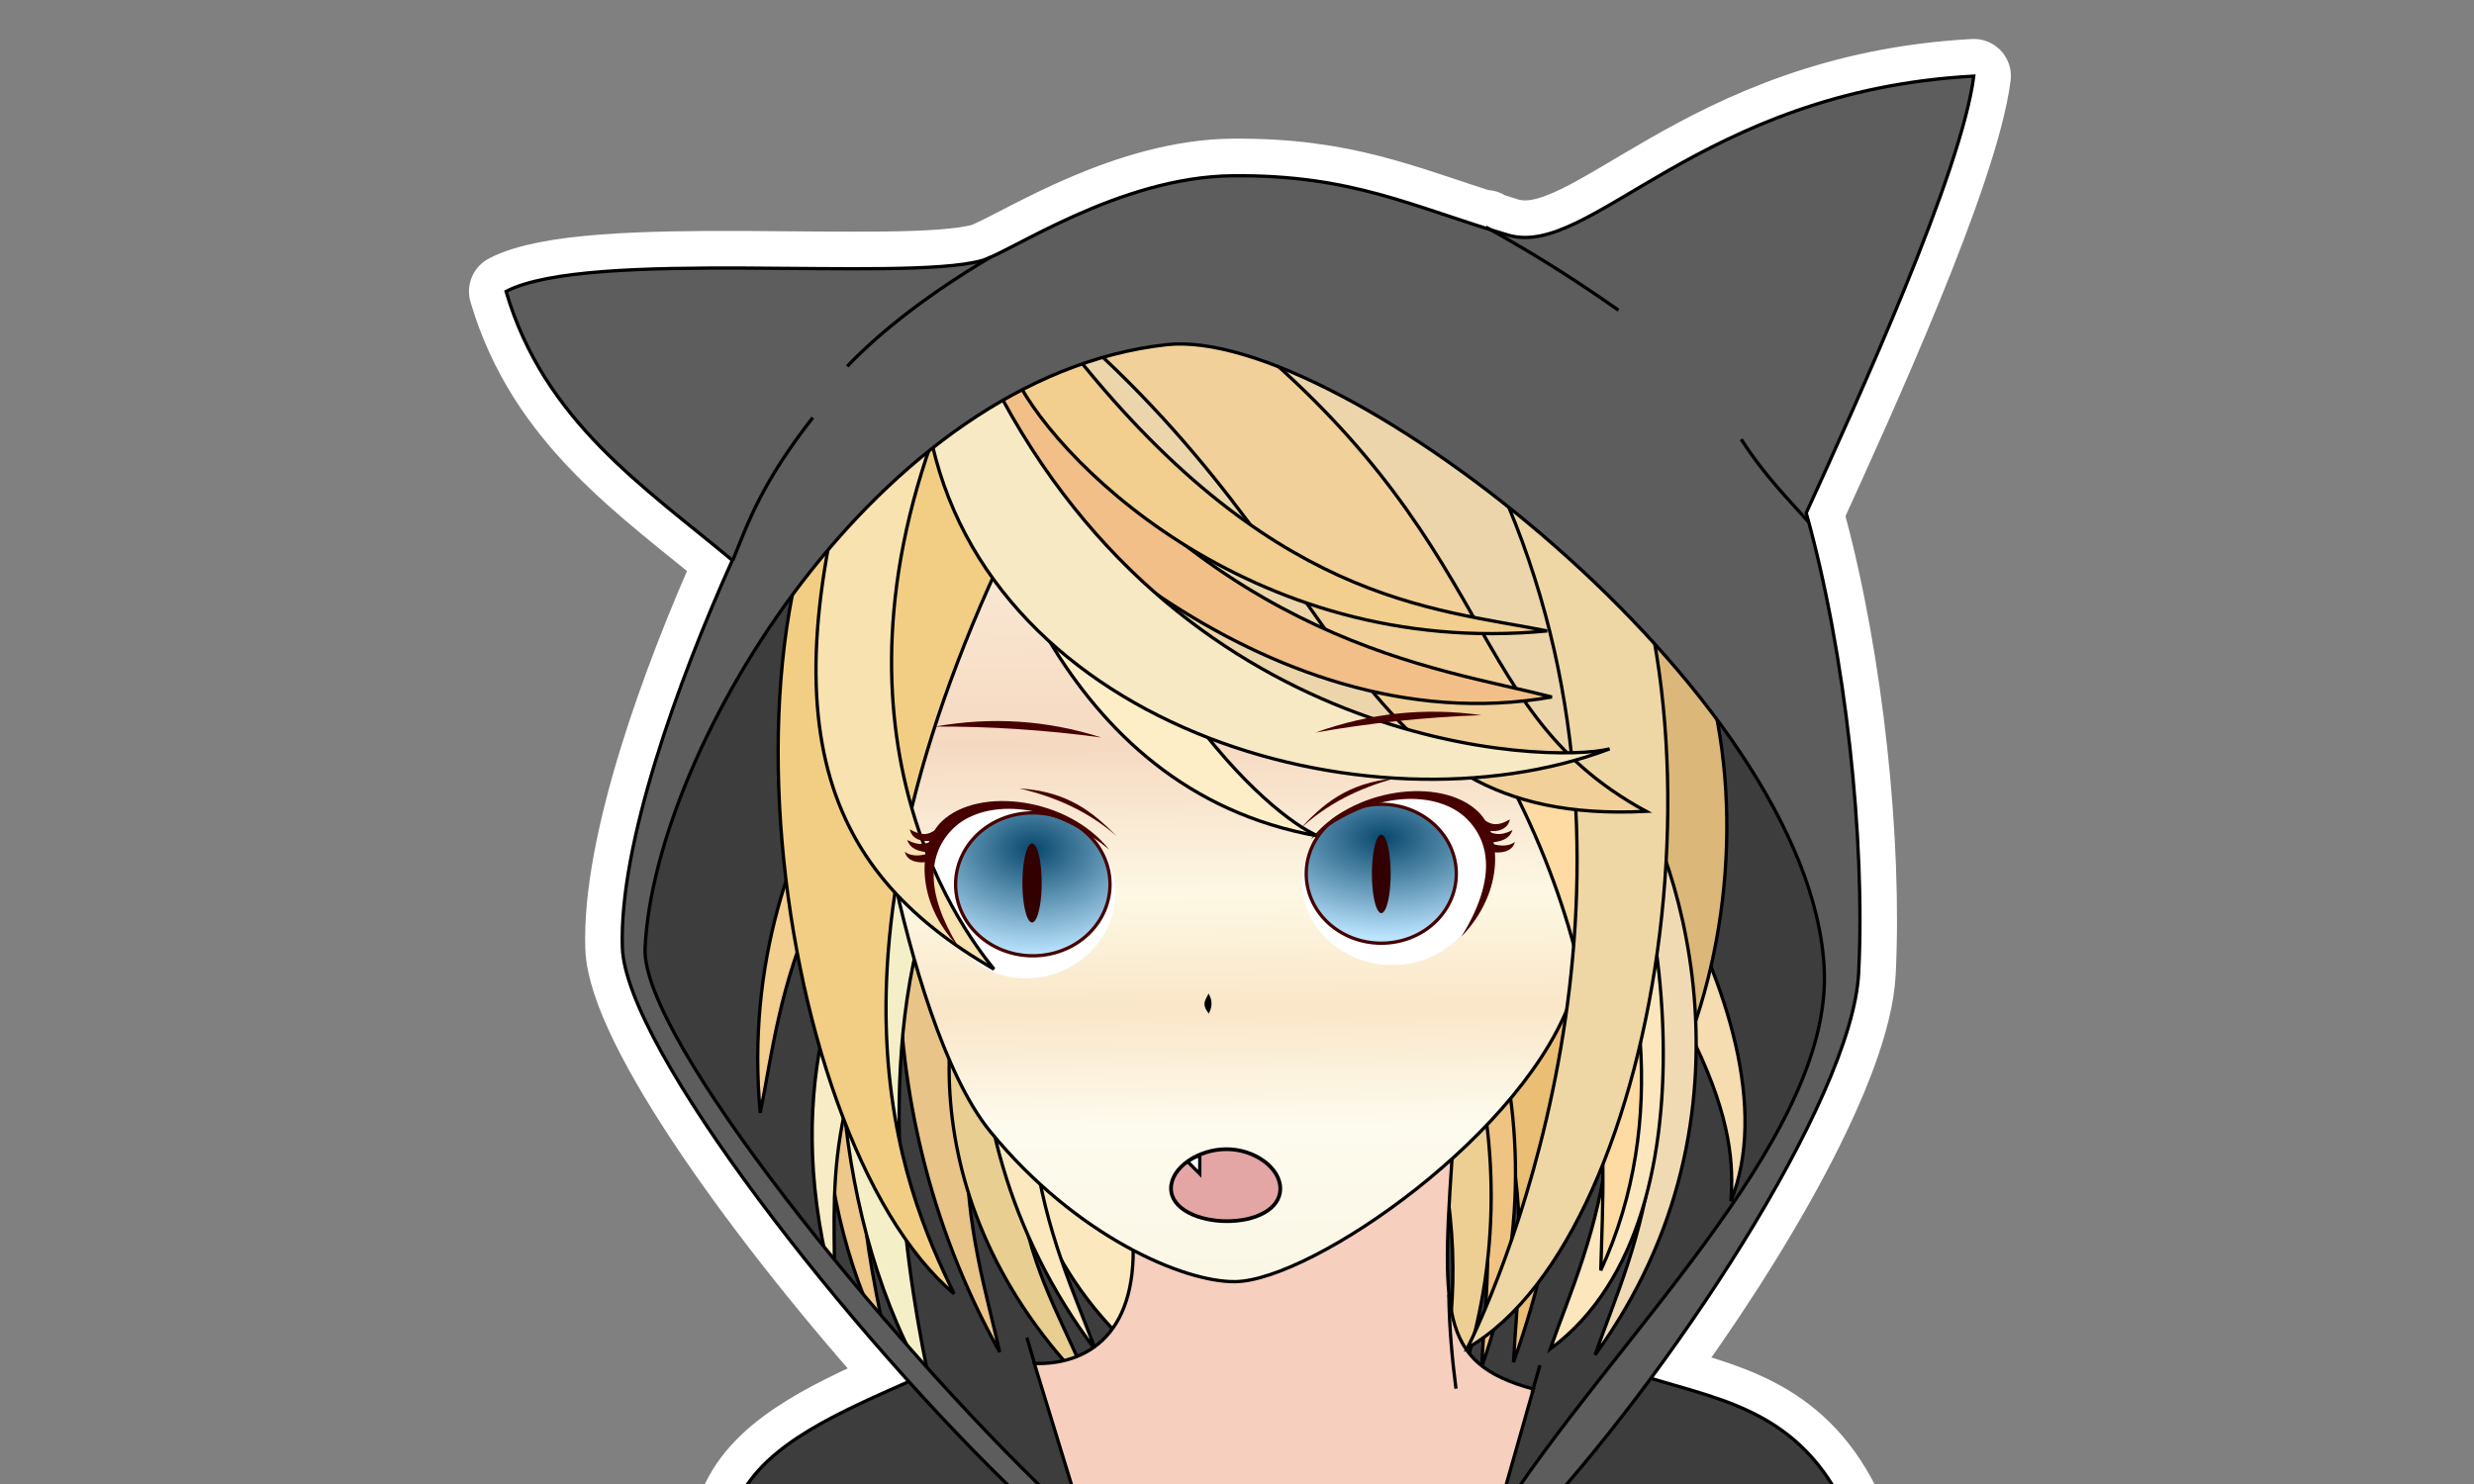 <?xml version="1.0" encoding="UTF-8" standalone="no"?>
<!-- Created with Inkscape (http://www.inkscape.org/) -->

<svg
   xmlns:dc="http://purl.org/dc/elements/1.1/"
   xmlns:cc="http://creativecommons.org/ns#"
   xmlns:rdf="http://www.w3.org/1999/02/22-rdf-syntax-ns#"
   xmlns:svg="http://www.w3.org/2000/svg"
   xmlns="http://www.w3.org/2000/svg"
   xmlns:xlink="http://www.w3.org/1999/xlink"
   xmlns:sodipodi="http://sodipodi.sourceforge.net/DTD/sodipodi-0.dtd"
   xmlns:inkscape="http://www.inkscape.org/namespaces/inkscape"
   width="500"
   height="300"
   id="svg2"
   version="1.1"
   inkscape:version="0.48.4 r9939"
   sodipodi:docname="qt.svg">
  <rect width="100%" height="100%" fill="#808080" stroke="none"/>
  <title
     id="title4018">Logo</title>
  <defs
     id="defs4">
    <linearGradient
       id="linearGradient4006"
       inkscape:collect="always">
      <stop
         id="stop4008"
         offset="0"
         style="stop-color:#08486d;stop-opacity:1" />
      <stop
         id="stop4010"
         offset="1"
         style="stop-color:#bce5ff;stop-opacity:1" />
    </linearGradient>
    <linearGradient
       id="linearGradient3980">
      <stop
         style="stop-color:#faebd6;stop-opacity:1;"
         offset="0"
         id="stop3982" />
      <stop
         id="stop3994"
         offset="0.274"
         style="stop-color:#f6d9c1;stop-opacity:1" />
      <stop
         id="stop3992"
         offset="0.48"
         style="stop-color:#fdf8e4;stop-opacity:1" />
      <stop
         id="stop3990"
         offset="0.636"
         style="stop-color:#fae6c8;stop-opacity:1" />
      <stop
         id="stop3988"
         offset="0.795"
         style="stop-color:#fdfbee;stop-opacity:1" />
      <stop
         style="stop-color:#fbf7e6;stop-opacity:1"
         offset="1"
         id="stop3984" />
    </linearGradient>
    <linearGradient
       inkscape:collect="always"
       id="linearGradient3957">
      <stop
         style="stop-color:#08486d;stop-opacity:1"
         offset="0"
         id="stop3959" />
      <stop
         style="stop-color:#bce5ff;stop-opacity:1"
         offset="1"
         id="stop3961" />
    </linearGradient>
    <linearGradient
       id="linearGradient3941">
      <stop
         style="stop-color:#640000;stop-opacity:1"
         offset="0"
         id="stop3943" />
      <stop
         id="stop3951"
         offset="0.33"
         style="stop-color:#830e0e;stop-opacity:1" />
      <stop
         id="stop3949"
         offset="0.83"
         style="stop-color:#ffeeee;stop-opacity:1" />
      <stop
         style="stop-color:#ffb2b2;stop-opacity:1"
         offset="1"
         id="stop3945" />
    </linearGradient>
    <radialGradient
       inkscape:collect="always"
       xlink:href="#linearGradient3957"
       id="radialGradient3965"
       cx="341.959"
       cy="646.761"
       fx="341.959"
       fy="646.761"
       r="55.048"
       gradientTransform="matrix(-2.187,-0.04,0.024,-1.323,1075.332,1503.236)"
       gradientUnits="userSpaceOnUse" />
    <radialGradient
       inkscape:collect="always"
       xlink:href="#linearGradient4006"
       id="radialGradient3973"
       cx="341.432"
       cy="632.445"
       fx="341.432"
       fy="632.445"
       r="55.048"
       gradientTransform="matrix(-0.003,1.367,-1.916,-0.004,1554.502,170.555)"
       gradientUnits="userSpaceOnUse" />
    <linearGradient
       inkscape:collect="always"
       xlink:href="#linearGradient3980"
       id="linearGradient3986"
       x1="490.274"
       y1="429.367"
       x2="494.711"
       y2="876.259"
       gradientUnits="userSpaceOnUse"
       gradientTransform="matrix(0.334,0,0,0.334,85.564,718.053)" />
  </defs>
  <sodipodi:namedview
     id="base"
     pagecolor="#ffffff"
     bordercolor="#666666"
     borderopacity="1.0"
     inkscape:pageopacity="0.0"
     inkscape:pageshadow="2"
     inkscape:zoom="1.4142136"
     inkscape:cx="213.09157"
     inkscape:cy="147.77042"
     inkscape:document-units="px"
     inkscape:current-layer="layer1"
     showgrid="false"
     borderlayer="true"
     inkscape:window-width="1634"
     inkscape:window-height="941"
     inkscape:window-x="133"
     inkscape:window-y="94"
     inkscape:window-maximized="0"
     inkscape:snap-page="true" />
  <g
     inkscape:label="Layer 1"
     inkscape:groupmode="layer"
     id="layer1"
     transform="translate(0,-752.362)"
     style="display:inline">
    <path
       style="fill:none;fill-opacity:1;stroke:#ffffff;stroke-width:15;stroke-linecap:round;stroke-linejoin:round;stroke-miterlimit:4;stroke-opacity:1;stroke-dasharray:none"
       d="M 398.906 15.375 C 343.349 18.396 321.41 52.449 304.781 47.531 C 303.579 47.176 302.4 46.797 301.25 46.438 C 300.926 46.257 300.609 46.086 300.281 45.906 L 301.031 46.375 C 283.746 40.959 271.744 35.332 249.156 35.531 C 227.979 35.718 207.687 48.693 200.094 52.031 C 200.061 52.051 200.033 52.074 200 52.094 C 199.351 52.376 198.761 52.598 198.312 52.719 C 182.11 57.079 118.84 50.218 102.281 58.906 C 109.968 85.1 130.161 98.368 148 113.25 C 136.853 138.08 125.156 170.652 125.781 191.469 C 126.265 207.578 154.518 246.926 183.688 279.281 C 169.21 285.699 154.544 292.029 149.25 303.188 L 236.062 303.531 L 301.406 310.719 L 303.375 303.812 L 304.812 303.812 C 303.992 305.053 303.206 306.303 302.438 307.531 L 308.625 308.938 C 310.15 307.322 311.71 305.606 313.281 303.844 L 372.5 304.094 C 363.191 285.465 348.054 283.027 333.625 278.625 C 355.064 249.612 374.688 215.198 375.625 196.719 C 376.958 170.421 373.182 133.795 365.531 105.531 C 365.526 105.526 365.536 105.506 365.531 105.5 C 365.369 104.901 365.197 104.279 365.031 103.688 C 375.566 80.597 396.397 34.92 398.906 15.375 z "
       id="path3302"
       transform="translate(0,752.362)" />
    <path
       style="fill:#3d3d3d;fill-opacity:1;stroke:#000000;stroke-width:0.667;stroke-linecap:butt;stroke-linejoin:miter;stroke-miterlimit:4;stroke-opacity:1;stroke-dasharray:none"
       d="m 185.123,1031.013 -28.311,-36.105 -18.874,-26.194 -10.145,-20.53 0.236,-12.979 15.099,-46.252 42.938,-55.219 54.262,-25.014 69.361,33.509 56.15,65.602 6.134,43.892 -6.148,22.297 -20.686,35.709 -14.847,20.191 c 15.385,5.188 32.177,6.462 42.206,26.531 l -223.235,-0.897 c 5.47,-11.528 20.927,-17.9 35.86,-24.542 z"
       id="path3998"
       inkscape:connector-curvature="0"
       sodipodi:nodetypes="ccccccccccccccccc" />
    <path
       style="fill:#edc88a;fill-opacity:1;stroke:#000000;stroke-width:0.667;stroke-linecap:butt;stroke-linejoin:miter;stroke-miterlimit:4;stroke-opacity:1;stroke-dasharray:none"
       d="m 174.501,929.954 c -8.939,23.545 -13.376,59.033 4.753,94.971 -3.393,-19.22 -11.478,-43.761 4.713,-83.728 z"
       id="path3867"
       inkscape:connector-curvature="0"
       sodipodi:nodetypes="cccc" />
    <path
       sodipodi:nodetypes="cccc"
       inkscape:connector-curvature="0"
       id="path3841"
       d="m 193.238,901.324 c -12.808,13.362 -20.763,71.439 8.8,124.374 -5.103,-23.159 -17.456,-53.874 14.091,-112.443 z"
       style="fill:#e8c488;fill-opacity:1;stroke:#000000;stroke-width:0.667;stroke-linecap:butt;stroke-linejoin:miter;stroke-miterlimit:4;stroke-opacity:1;stroke-dasharray:none" />
    <path
       sodipodi:nodetypes="cccc"
       inkscape:connector-curvature="0"
       id="path3845"
       d="m 200.641,934.859 c -10.87,14.982 -18.43,60.033 19.715,98.303 -8.207,-22.248 -27.129,-40.475 -3.848,-102.795 z"
       style="fill:#e8ce91;fill-opacity:1;stroke:#000000;stroke-width:0.667;stroke-linecap:butt;stroke-linejoin:miter;stroke-miterlimit:4;stroke-opacity:1;stroke-dasharray:none" />
    <path
       style="fill:#fbe8bf;fill-opacity:1;stroke:#000000;stroke-width:0.667;stroke-linecap:butt;stroke-linejoin:miter;stroke-miterlimit:4;stroke-opacity:1;stroke-dasharray:none"
       d="m 218.455,925.673 c -9.211,25.024 -29.924,70.278 19.88,107.282 -10.044,-23.922 -17.077,-56.751 -10.387,-99.65 z"
       id="path3847"
       inkscape:connector-curvature="0"
       sodipodi:nodetypes="cccc" />
    <path
       sodipodi:nodetypes="cccc"
       inkscape:connector-curvature="0"
       id="path3849"
       d="m 300.174,904.819 c 14.841,11.059 26.103,65.812 5.701,122.91 1.202,-23.684 8.306,-56.02 -32.493,-108.562 z"
       style="fill:#eabe75;fill-opacity:1;stroke:#000000;stroke-width:0.667;stroke-linecap:butt;stroke-linejoin:miter;stroke-miterlimit:4;stroke-opacity:1;stroke-dasharray:none" />
    <path
       style="fill:#efc382;fill-opacity:1;stroke:#000000;stroke-width:0.667;stroke-linecap:butt;stroke-linejoin:miter;stroke-miterlimit:4;stroke-opacity:1;stroke-dasharray:none"
       d="m 274.722,910.778 c 14.841,11.059 45.12,60.806 24.718,117.904 1.202,-23.684 8.306,-56.02 -32.493,-108.562 z"
       id="path3851"
       inkscape:connector-curvature="0"
       sodipodi:nodetypes="cccc" />
    <path
       sodipodi:nodetypes="cccc"
       inkscape:connector-curvature="0"
       id="path3853"
       d="m 279.961,928.05 c 13.154,13.021 36.2,66.507 8.034,120.2 4.494,-23.285 16.037,-54.313 -17.036,-112.034 z"
       style="fill:#edce93;fill-opacity:1;stroke:#000000;stroke-width:0.667;stroke-linecap:butt;stroke-linejoin:miter;stroke-miterlimit:4;stroke-opacity:1;stroke-dasharray:none" />
    <path
       style="fill:#fbe8bf;fill-opacity:1;stroke:#000000;stroke-width:0.667;stroke-linecap:butt;stroke-linejoin:miter;stroke-miterlimit:4;stroke-opacity:1;stroke-dasharray:none"
       d="m 209.877,905.413 c -10.87,14.982 -24.943,71.496 11.551,119.913 -8.207,-22.248 -24.627,-50.995 -1.345,-113.314 z"
       id="path3843"
       inkscape:connector-curvature="0"
       sodipodi:nodetypes="cccc" />
    <path
       style="fill:#f6cfbe;fill-opacity:1;stroke:#000000;stroke-width:0.667;stroke-linecap:butt;stroke-linejoin:miter;stroke-miterlimit:4;stroke-opacity:1;stroke-dasharray:none"
       d="m 228.697,999.384 c 2.277,21.026 -7.496,28.935 -19.653,28.618 l 7.905,25.793 84.445,9.292 8.503,-29.922 c -19.333,-5.248 -18.647,-15.273 -16.014,-52.652 z"
       id="path3996"
       inkscape:connector-curvature="0"
       sodipodi:nodetypes="ccccccc" />
    <path
       sodipodi:nodetypes="cccc"
       inkscape:connector-curvature="0"
       id="path3839"
       d="m 181.496,924.894 c -13.405,21.32 -23.581,49.563 -12.891,88.371 0.462,-19.512 -3.796,-39.493 19.956,-75.482 z"
       style="fill:#f8ecc6;fill-opacity:1;stroke:#000000;stroke-width:0.667;stroke-linecap:butt;stroke-linejoin:miter;stroke-miterlimit:4;stroke-opacity:1;stroke-dasharray:none" />
    <path
       sodipodi:nodetypes="cccc"
       inkscape:connector-curvature="0"
       id="path3871"
       d="m 173.817,926.603 c -7.016,24.188 -6.493,72.593 14.469,106.956 -4.643,-20.887 -12.062,-65.259 -0.118,-99.545 z"
       style="fill:#f4efc6;fill-opacity:1;stroke:#000000;stroke-width:0.667;stroke-linecap:butt;stroke-linejoin:miter;stroke-miterlimit:4;stroke-opacity:1;stroke-dasharray:none" />
    <path
       sodipodi:nodetypes="cccc"
       inkscape:connector-curvature="0"
       id="path4000"
       d="m 206.906,869.288 c -17.125,7.019 -58.823,47.669 -53.261,108.048 4.725,-23.239 5.886,-56.326 58.468,-97.066 z"
       style="fill:#f2ce8f;fill-opacity:1;stroke:#000000;stroke-width:0.667;stroke-linecap:butt;stroke-linejoin:miter;stroke-miterlimit:4;stroke-opacity:1;stroke-dasharray:none" />
    <path
       style="fill:url(#linearGradient3986);fill-opacity:1;stroke:#000000;stroke-width:0.667;stroke-linecap:butt;stroke-linejoin:miter;stroke-miterlimit:4;stroke-opacity:1;stroke-dasharray:none"
       d="m 180.287,928.126 c 3.645,17.295 10.548,41.615 19.877,53.021 17.319,21.177 39.134,30.462 49.507,30.306 15.567,-0.236 59.263,-30.273 68.319,-58.516 10.273,-32.039 3.937,-54.799 7.321,-81.608 l -137.271,-10.012 -14.061,62.216 z"
       id="path3863"
       inkscape:connector-curvature="0"
       sodipodi:nodetypes="cssscccc" />
    <path
       style="fill:#f6dcb1;fill-opacity:1;stroke:#000000;stroke-width:0.667;stroke-linecap:butt;stroke-linejoin:miter;stroke-miterlimit:4;stroke-opacity:1;stroke-dasharray:none"
       d="m 300.59,885.238 c 16.94,8.69 64.105,72.889 49.225,109.947 1.105,-14.476 -1.95,-36.846 -54.835,-99.165 z"
       id="path3857"
       inkscape:connector-curvature="0"
       sodipodi:nodetypes="cccc" />
    <path
       style="fill:#ecd5ab;fill-opacity:1;stroke:#000000;stroke-width:0.667;stroke-linecap:butt;stroke-linejoin:miter;stroke-miterlimit:4;stroke-opacity:1;stroke-dasharray:none"
       d="m 191.853,830.09 40.037,56.972 89.607,26.46 -1.192,-80.809 -98.425,-21.454 z"
       id="path3869"
       inkscape:connector-curvature="0" />
    <path
       sodipodi:nodetypes="cccc"
       inkscape:connector-curvature="0"
       id="path3855"
       d="m 302.394,836.484 c 57.2,26.753 56.827,109.993 25.372,151.407 6.386,-10.664 28.673,-91.915 -36.07,-150.565 z"
       style="fill:#dbb779;fill-opacity:1;stroke:#000000;stroke-width:0.667;stroke-linecap:butt;stroke-linejoin:miter;stroke-miterlimit:4;stroke-opacity:1;stroke-dasharray:none" />
    <path
       sodipodi:nodetypes="cccc"
       inkscape:connector-curvature="0"
       id="path3859"
       d="m 327.36,907.346 c 11.127,14.792 30.656,69.875 -4.996,118.915 7.822,-22.387 23.743,-51.412 -0.611,-113.321 z"
       style="fill:#f0dab3;fill-opacity:1;stroke:#000000;stroke-width:0.667;stroke-linecap:butt;stroke-linejoin:miter;stroke-miterlimit:4;stroke-opacity:1;stroke-dasharray:none" />
    <path
       sodipodi:nodetypes="cccc"
       inkscape:connector-curvature="0"
       id="path3803"
       d="m 186.961,826.108 c -47.823,28.843 -31.973,155.895 5.858,187.787 -10.463,-21.522 -31.048,-68.821 14.921,-159.529 z"
       style="fill:#f2ce85;fill-opacity:1;stroke:#000000;stroke-width:0.667;stroke-linecap:butt;stroke-linejoin:miter;stroke-miterlimit:4;stroke-opacity:1;stroke-dasharray:none" />
    <path
       style="fill:#ffffff;stroke:none"
       d="m 225.432,932.788 c 0,9.588 -8.148,17.361 -18.2,17.361 -10.051,0 -16.114,-8.003 -18.2,-17.361 -2.945,-13.214 7.242,-18.478 18.2,-17.361 10,1.019 18.2,7.773 18.2,17.361 z"
       id="path3774"
       inkscape:connector-curvature="0"
       sodipodi:nodetypes="sssss" />
    <path
       sodipodi:nodetypes="cccc"
       inkscape:connector-curvature="0"
       id="path3801"
       d="m 177.177,826.627 c -23.683,70.617 -11.622,101.292 23.71,121.657 -7.124,-8.75 -37.783,-50.58 -7.759,-118.744 z"
       style="fill:#f8e2b0;fill-opacity:1;stroke:#000000;stroke-width:0.667;stroke-linecap:butt;stroke-linejoin:miter;stroke-miterlimit:4;stroke-opacity:1;stroke-dasharray:none" />
    <path
       style="fill:#ffffff;stroke:none"
       d="m 300.7,931.413 c -2.496,8.968 -9.269,16.03 -19.32,16.03 -10.051,0 -18.2,-7.547 -18.2,-16.856 0,-9.309 8.23,-15.58 18.2,-16.856 12.605,-1.613 22.246,7.17 19.32,17.682 z"
       id="path3776"
       inkscape:connector-curvature="0"
       sodipodi:nodetypes="sssss" />
    <path
       sodipodi:nodetypes="cccc"
       inkscape:connector-curvature="0"
       id="path3788"
       d="m 192.807,832.235 c 6.416,23.087 20.414,79.712 73.64,89.152 -10.003,-4.114 -42.635,-32.752 -58.864,-98.926 z"
       style="fill:#fdeec8;fill-opacity:1;stroke:#000000;stroke-width:0.667;stroke-linecap:butt;stroke-linejoin:miter;stroke-miterlimit:4;stroke-opacity:1;stroke-dasharray:none" />
    <path
       style="fill:#fce6bd;fill-opacity:1;stroke:#000000;stroke-width:0.667;stroke-linecap:butt;stroke-linejoin:miter;stroke-miterlimit:4;stroke-opacity:1;stroke-dasharray:none"
       d="m 322.786,904.974 c 11.353,15.244 27.24,92.974 -9.479,120.095 7.822,-22.387 23.743,-51.412 -0.611,-113.321 z"
       id="path3861"
       inkscape:connector-curvature="0"
       sodipodi:nodetypes="cccc" />
    <path
       style="fill:#fddba3;fill-opacity:1;stroke:#000000;stroke-width:0.667;stroke-linecap:butt;stroke-linejoin:miter;stroke-miterlimit:4;stroke-opacity:1;stroke-dasharray:none"
       d="m 283.704,873.024 c 16.961,3.376 67.779,75.399 39.817,136.147 0.597,-24.204 5.189,-73.296 -36.921,-127.244 z"
       id="path3837"
       inkscape:connector-curvature="0"
       sodipodi:nodetypes="cccc" />
    <path
       style="fill:#eed7a5;fill-opacity:1;stroke:#000000;stroke-width:0.667;stroke-linecap:butt;stroke-linejoin:miter;stroke-miterlimit:4;stroke-opacity:1;stroke-dasharray:none"
       d="m 317.455,838.742 c 35.468,48.089 19.409,162.93 -20.872,186.118 10.587,-21.553 42.229,-103.44 3.191,-181.221 z"
       id="path3809"
       inkscape:connector-curvature="0"
       sodipodi:nodetypes="cccc" />
    <path
       sodipodi:nodetypes="cccc"
       inkscape:connector-curvature="0"
       id="path3807"
       d="m 212.11,815.072 c 62.974,52.153 58.859,104.476 120.589,101.31 C 292.937,894.851 305.112,858.328 237.753,809.923 z"
       style="fill:#f1d099;fill-opacity:1;stroke:#000000;stroke-width:0.667;stroke-linecap:butt;stroke-linejoin:miter;stroke-miterlimit:4;stroke-opacity:1;stroke-dasharray:none" />
    <path
       sodipodi:nodetypes="cccc"
       inkscape:connector-curvature="0"
       id="path3835"
       d="m 194.951,832.712 c 7.097,17.169 60.064,70.918 118.682,60.547 -23.453,-5.993 -67.232,-10.615 -107.72,-65.792 z"
       style="fill:#f2bf88;fill-opacity:1;stroke:#000000;stroke-width:0.667;stroke-linecap:butt;stroke-linejoin:miter;stroke-miterlimit:4;stroke-opacity:1;stroke-dasharray:none" />
    <path
       style="fill:#f2ce8f;fill-opacity:1;stroke:#000000;stroke-width:0.667;stroke-linecap:butt;stroke-linejoin:miter;stroke-miterlimit:4;stroke-opacity:1;stroke-dasharray:none"
       d="m 204.484,826.991 c 7.073,17.106 47.85,58.681 108.196,52.919 -23.249,-4.65 -56.331,-5.702 -97.234,-58.164 z"
       id="path3784"
       inkscape:connector-curvature="0"
       sodipodi:nodetypes="cccc" />
    <path
       style="fill:#f7e9c3;fill-opacity:1;stroke:#000000;stroke-width:0.667;stroke-linecap:butt;stroke-linejoin:miter;stroke-miterlimit:4;stroke-opacity:1;stroke-dasharray:none"
       d="m 187.325,836.526 c 9.451,62.448 89.368,85.666 137.986,67.222 -12.033,3.106 -88.411,1.008 -126.308,-77.71 z"
       id="path3786"
       inkscape:connector-curvature="0"
       sodipodi:nodetypes="cccc" />
    <path
       style="fill:#5d5d5d;fill-opacity:1;stroke:#000000;stroke-width:0.667;stroke-linecap:butt;stroke-linejoin:miter;stroke-miterlimit:4;stroke-opacity:1;stroke-dasharray:none"
       d="m 302.433,1059.884 c 22.369,-35.761 67.843,-76.907 66.252,-111.56 -2.555,-55.638 -97.884,-130.173 -132.957,-126.281 -58.095,6.447 -103.465,81.304 -105.36,122 -0.849,18.229 49.025,79.273 82.172,110.957 l -5.628,0.674 c -35.177,-33.477 -80.523,-91.408 -81.137,-111.853 -0.625,-20.816 11.082,-53.367 22.228,-78.197 -17.839,-14.882 -38.036,-28.151 -45.723,-54.345 16.558,-8.688 79.823,-1.842 96.025,-6.203 5.642,-1.519 27.759,-16.978 50.865,-17.182 24.183,-0.213 36.222,6.256 55.612,11.99 16.629,4.917 38.567,-29.113 94.123,-32.135 -2.509,19.545 -23.33,65.219 -33.865,88.31 7.985,28.495 11.959,66.156 10.597,93.019 -1.304,25.716 -38.784,82.328 -67.008,112.234 z"
       id="path2996"
       inkscape:connector-curvature="0"
       sodipodi:nodetypes="csssccsccsssccscc" />
    <path
       style="fill:none;stroke:#000000;stroke-width:0.667;stroke-linecap:butt;stroke-linejoin:miter;stroke-miterlimit:4;stroke-opacity:1;stroke-dasharray:none"
       d="m 365.553,857.939 c -3.971,-4.529 -8.766,-9.194 -13.65,-16.771"
       id="path3766"
       inkscape:connector-curvature="0"
       sodipodi:nodetypes="cc" />
    <path
       style="fill:none;stroke:#000000;stroke-width:0.667;stroke-linecap:butt;stroke-linejoin:miter;stroke-miterlimit:4;stroke-opacity:1;stroke-dasharray:none"
       d="m 300.288,798.267 c 10.185,5.602 18.842,11.204 26.811,16.805"
       id="path3768"
       inkscape:connector-curvature="0"
       sodipodi:nodetypes="cc" />
    <path
       style="fill:none;stroke:#000000;stroke-width:0.667;stroke-linecap:butt;stroke-linejoin:miter;stroke-miterlimit:4;stroke-opacity:1;stroke-dasharray:none"
       d="M 200.194,804.345 C 188.55,811.267 178.665,818.652 171.217,826.414"
       id="path3770"
       inkscape:connector-curvature="0"
       sodipodi:nodetypes="cc" />
    <path
       style="fill:none;stroke:#000000;stroke-width:0.667;stroke-linecap:butt;stroke-linejoin:miter;stroke-miterlimit:4;stroke-opacity:1;stroke-dasharray:none"
       d="m 148.083,865.692 c 3.233,-8.083 5.978,-15.816 16.178,-28.908"
       id="path3772"
       inkscape:connector-curvature="0"
       sodipodi:nodetypes="cc" />
    <path
       style="fill:#000000;stroke:#000000;stroke-width:0.334px;stroke-linecap:butt;stroke-linejoin:miter;stroke-opacity:1"
       d="m 244.264,953.595 c -0.401,0.923 -1.293,1.601 0,3.371 0.648,-1.383 0.469,-2.435 0,-3.371 z"
       id="path3873"
       inkscape:connector-curvature="0"
       sodipodi:nodetypes="ccc" />
    <path
       sodipodi:type="arc"
       style="fill:url(#radialGradient3965);fill-opacity:1;stroke:#460000;stroke-width:2.4;stroke-miterlimit:4;stroke-opacity:1;stroke-dasharray:none"
       id="path3898"
       sodipodi:cx="341.43155"
       sodipodi:cy="660.08368"
       sodipodi:rx="54.548237"
       sodipodi:ry="50.507626"
       d="m 395.98,660.084 a 54.548,50.508 0 1 1 -109.096,0 54.548,50.508 0 1 1 109.096,0 z"
       transform="matrix(0.278,0,0,0.278,184.239,745.492)" />
    <path
       transform="matrix(0.286,0,0,0.286,111.084,742.352)"
       d="m 395.98,660.084 a 54.548,50.508 0 1 1 -109.096,0 54.548,50.508 0 1 1 109.096,0 z"
       sodipodi:ry="50.507626"
       sodipodi:rx="54.548237"
       sodipodi:cy="660.08368"
       sodipodi:cx="341.43155"
       id="path3900"
       style="fill:url(#radialGradient3973);fill-opacity:1;stroke:#460000;stroke-width:2.337;stroke-miterlimit:4;stroke-opacity:1;stroke-dasharray:none"
       sodipodi:type="arc" />
    <path
       style="font-size:medium;font-style:normal;font-variant:normal;font-weight:normal;font-stretch:normal;text-indent:0;text-align:start;text-decoration:none;line-height:normal;letter-spacing:normal;word-spacing:normal;text-transform:none;direction:ltr;block-progression:tb;writing-mode:lr-tb;text-anchor:start;baseline-shift:baseline;color:#000000;fill:#460000;fill-opacity:1;stroke:none;stroke-width:4;marker:none;visibility:visible;display:inline;overflow:visible;enable-background:accumulate;font-family:Sans;-inkscape-font-specification:Sans"
       d="m 295.373,941.688 c 8.855,-9.185 8.061,-20.777 3.304,-25.301 -7.487,-7.12 -25.538,-4.788 -33.812,5.72 12.633,-10.5 25.886,-9.864 31.548,-4.239 5.045,5.011 5.747,12.787 -1.041,23.82 z"
       id="path3902"
       inkscape:connector-curvature="0"
       sodipodi:nodetypes="cscsc" />
    <path
       style="fill:#460000;fill-opacity:1;stroke:none"
       d="m 305.138,918.013 c -0.25,1.521 -1.76,2.728 -4.62,2.255 1.215,0.655 2.634,1.237 5.155,-0.099 -0.627,1.848 -2.291,2.352 -4.609,2.531 1.468,0.694 3.647,0.953 5.108,-0.147 -0.557,2.202 -3.237,2.333 -4.781,2.006 l -1.633,-6.602 c 1.818,1.409 3.263,1.288 5.381,0.056 z"
       id="path3915"
       inkscape:connector-curvature="0"
       sodipodi:nodetypes="cccccccc" />
    <path
       sodipodi:nodetypes="cscsc"
       inkscape:connector-curvature="0"
       id="path3925"
       d="m 193.654,943.69 c -8.855,-9.185 -8.061,-20.777 -3.304,-25.301 7.487,-7.12 25.538,-4.788 33.812,5.72 -12.633,-10.5 -25.886,-9.864 -31.548,-4.239 -5.045,5.011 -5.747,12.787 1.041,23.82 z"
       style="font-size:medium;font-style:normal;font-variant:normal;font-weight:normal;font-stretch:normal;text-indent:0;text-align:start;text-decoration:none;line-height:normal;letter-spacing:normal;word-spacing:normal;text-transform:none;direction:ltr;block-progression:tb;writing-mode:lr-tb;text-anchor:start;baseline-shift:baseline;color:#000000;fill:#460000;fill-opacity:1;stroke:none;stroke-width:4;marker:none;visibility:visible;display:inline;overflow:visible;enable-background:accumulate;font-family:Sans;-inkscape-font-specification:Sans" />
    <path
       sodipodi:nodetypes="cccccccc"
       inkscape:connector-curvature="0"
       id="path3927"
       d="m 183.888,920.015 c 0.25,1.521 1.76,2.728 4.62,2.255 -1.215,0.655 -2.634,1.237 -5.155,-0.099 0.627,1.848 2.291,2.352 4.609,2.531 -1.468,0.694 -3.647,0.953 -5.108,-0.147 0.557,2.202 3.237,2.333 4.781,2.006 l 1.633,-6.602 c -1.818,1.409 -3.263,1.288 -5.381,0.056 z"
       style="fill:#460000;fill-opacity:1;stroke:none" />
    <path
       style="fill:#460000;fill-opacity:1;stroke:none"
       d="m 225.775,921.489 c -4.891,-4.914 -9.874,-9.131 -19.764,-9.738 7.199,1.664 14.008,4.634 19.764,9.738 z"
       id="path3929"
       inkscape:connector-curvature="0"
       sodipodi:nodetypes="ccc" />
    <path
       sodipodi:nodetypes="ccc"
       inkscape:connector-curvature="0"
       id="path3931"
       d="m 262.546,920.128 c 4.731,-5.093 9.579,-9.49 19.466,-10.44 -7.155,1.916 -13.876,5.127 -19.466,10.44 z"
       style="fill:#460000;fill-opacity:1;stroke:none" />
    <path
       style="fill:#460000;fill-opacity:1;stroke:none"
       d="m 188.969,899.242 c 11.489,-2.031 22.697,-1.293 33.626,2.214 -11.645,-1.578 -22.827,-2.264 -33.626,-2.214 z"
       id="path3933"
       inkscape:connector-curvature="0"
       sodipodi:nodetypes="ccc" />
    <path
       sodipodi:nodetypes="ccc"
       inkscape:connector-curvature="0"
       id="path3935"
       d="m 265.87,900.453 c 10.978,-3.949 22.15,-5.122 33.514,-3.519 -11.744,0.419 -22.88,1.639 -33.514,3.519 z"
       style="fill:#460000;fill-opacity:1;stroke:none" />
    <path
       sodipodi:type="arc"
       style="fill:#320000;fill-opacity:1;stroke:none"
       id="path3937"
       sodipodi:cx="341.43155"
       sodipodi:cy="660.08368"
       sodipodi:rx="12.309767"
       sodipodi:ry="50.507626"
       d="m 353.741,660.084 a 12.31,50.508 0 1 1 -24.62,0 12.31,50.508 0 1 1 24.62,0 z"
       transform="matrix(0.158,0,0,0.158,154.634,826.567)" />
    <path
       transform="matrix(0.157,0,0,0.157,225.556,825.388)"
       d="m 353.485,660.084 a 12.053,50.508 0 1 1 -24.107,0 12.053,50.508 0 1 1 24.107,0 z"
       sodipodi:ry="50.507626"
       sodipodi:rx="12.053377"
       sodipodi:cy="660.08368"
       sodipodi:cx="341.43155"
       id="path3939"
       style="fill:#320000;fill-opacity:1;stroke:none"
       sodipodi:type="arc" />
    <path
       style="fill:#e4a5a5;fill-opacity:1;stroke:#000000;stroke-width:0.757;stroke-linecap:butt;stroke-miterlimit:4;stroke-opacity:1"
       d="m 258.747,992.655 c 0,4.214 -5.068,6.575 -10.756,6.575 -5.687,0 -11.325,-2.415 -11.325,-6.63 0,-4.214 5.52,-7.924 11.207,-7.924 5.687,0 10.874,3.764 10.874,7.979 z"
       id="path3975"
       inkscape:connector-curvature="0"
       sodipodi:nodetypes="sssss" />
    <path
       style="fill:#ffffff;stroke:#000000;stroke-width:0.667;stroke-linecap:butt;stroke-linejoin:miter;stroke-miterlimit:4;stroke-opacity:1;stroke-dasharray:none"
       d="m 240.043,987.223 2.43,2.432 0.007,-3.68 c -1.071,0.275 -1.795,0.801 -2.437,1.247 z"
       id="path3978"
       inkscape:connector-curvature="0"
       sodipodi:nodetypes="cccc" />
    <path
       style="fill:none;stroke:#000000;stroke-width:0.667;stroke-linecap:butt;stroke-linejoin:miter;stroke-miterlimit:4;stroke-opacity:1;stroke-dasharray:none"
       d="m 292.816,1014.077 c 0.084,6.865 0.716,13.386 1.442,19.014"
       id="path4002"
       inkscape:connector-curvature="0"
       sodipodi:nodetypes="cc" />
    <path
       style="fill:none;stroke:#000000;stroke-width:0.667;stroke-linecap:butt;stroke-linejoin:miter;stroke-miterlimit:4;stroke-opacity:1;stroke-dasharray:none"
       d="m 309.631,1033.904 1.592,-5.545"
       id="path4004"
       inkscape:connector-curvature="0"
       sodipodi:nodetypes="cc" />
    <path
       style="fill:none;stroke:#000000;stroke-width:0.667;stroke-linecap:butt;stroke-linejoin:miter;stroke-miterlimit:4;stroke-opacity:1;stroke-dasharray:none"
       d="m 209.128,1028.185 -1.592,-5.432"
       id="path4016"
       inkscape:connector-curvature="0"
       sodipodi:nodetypes="cc" />
  </g>
</svg>
